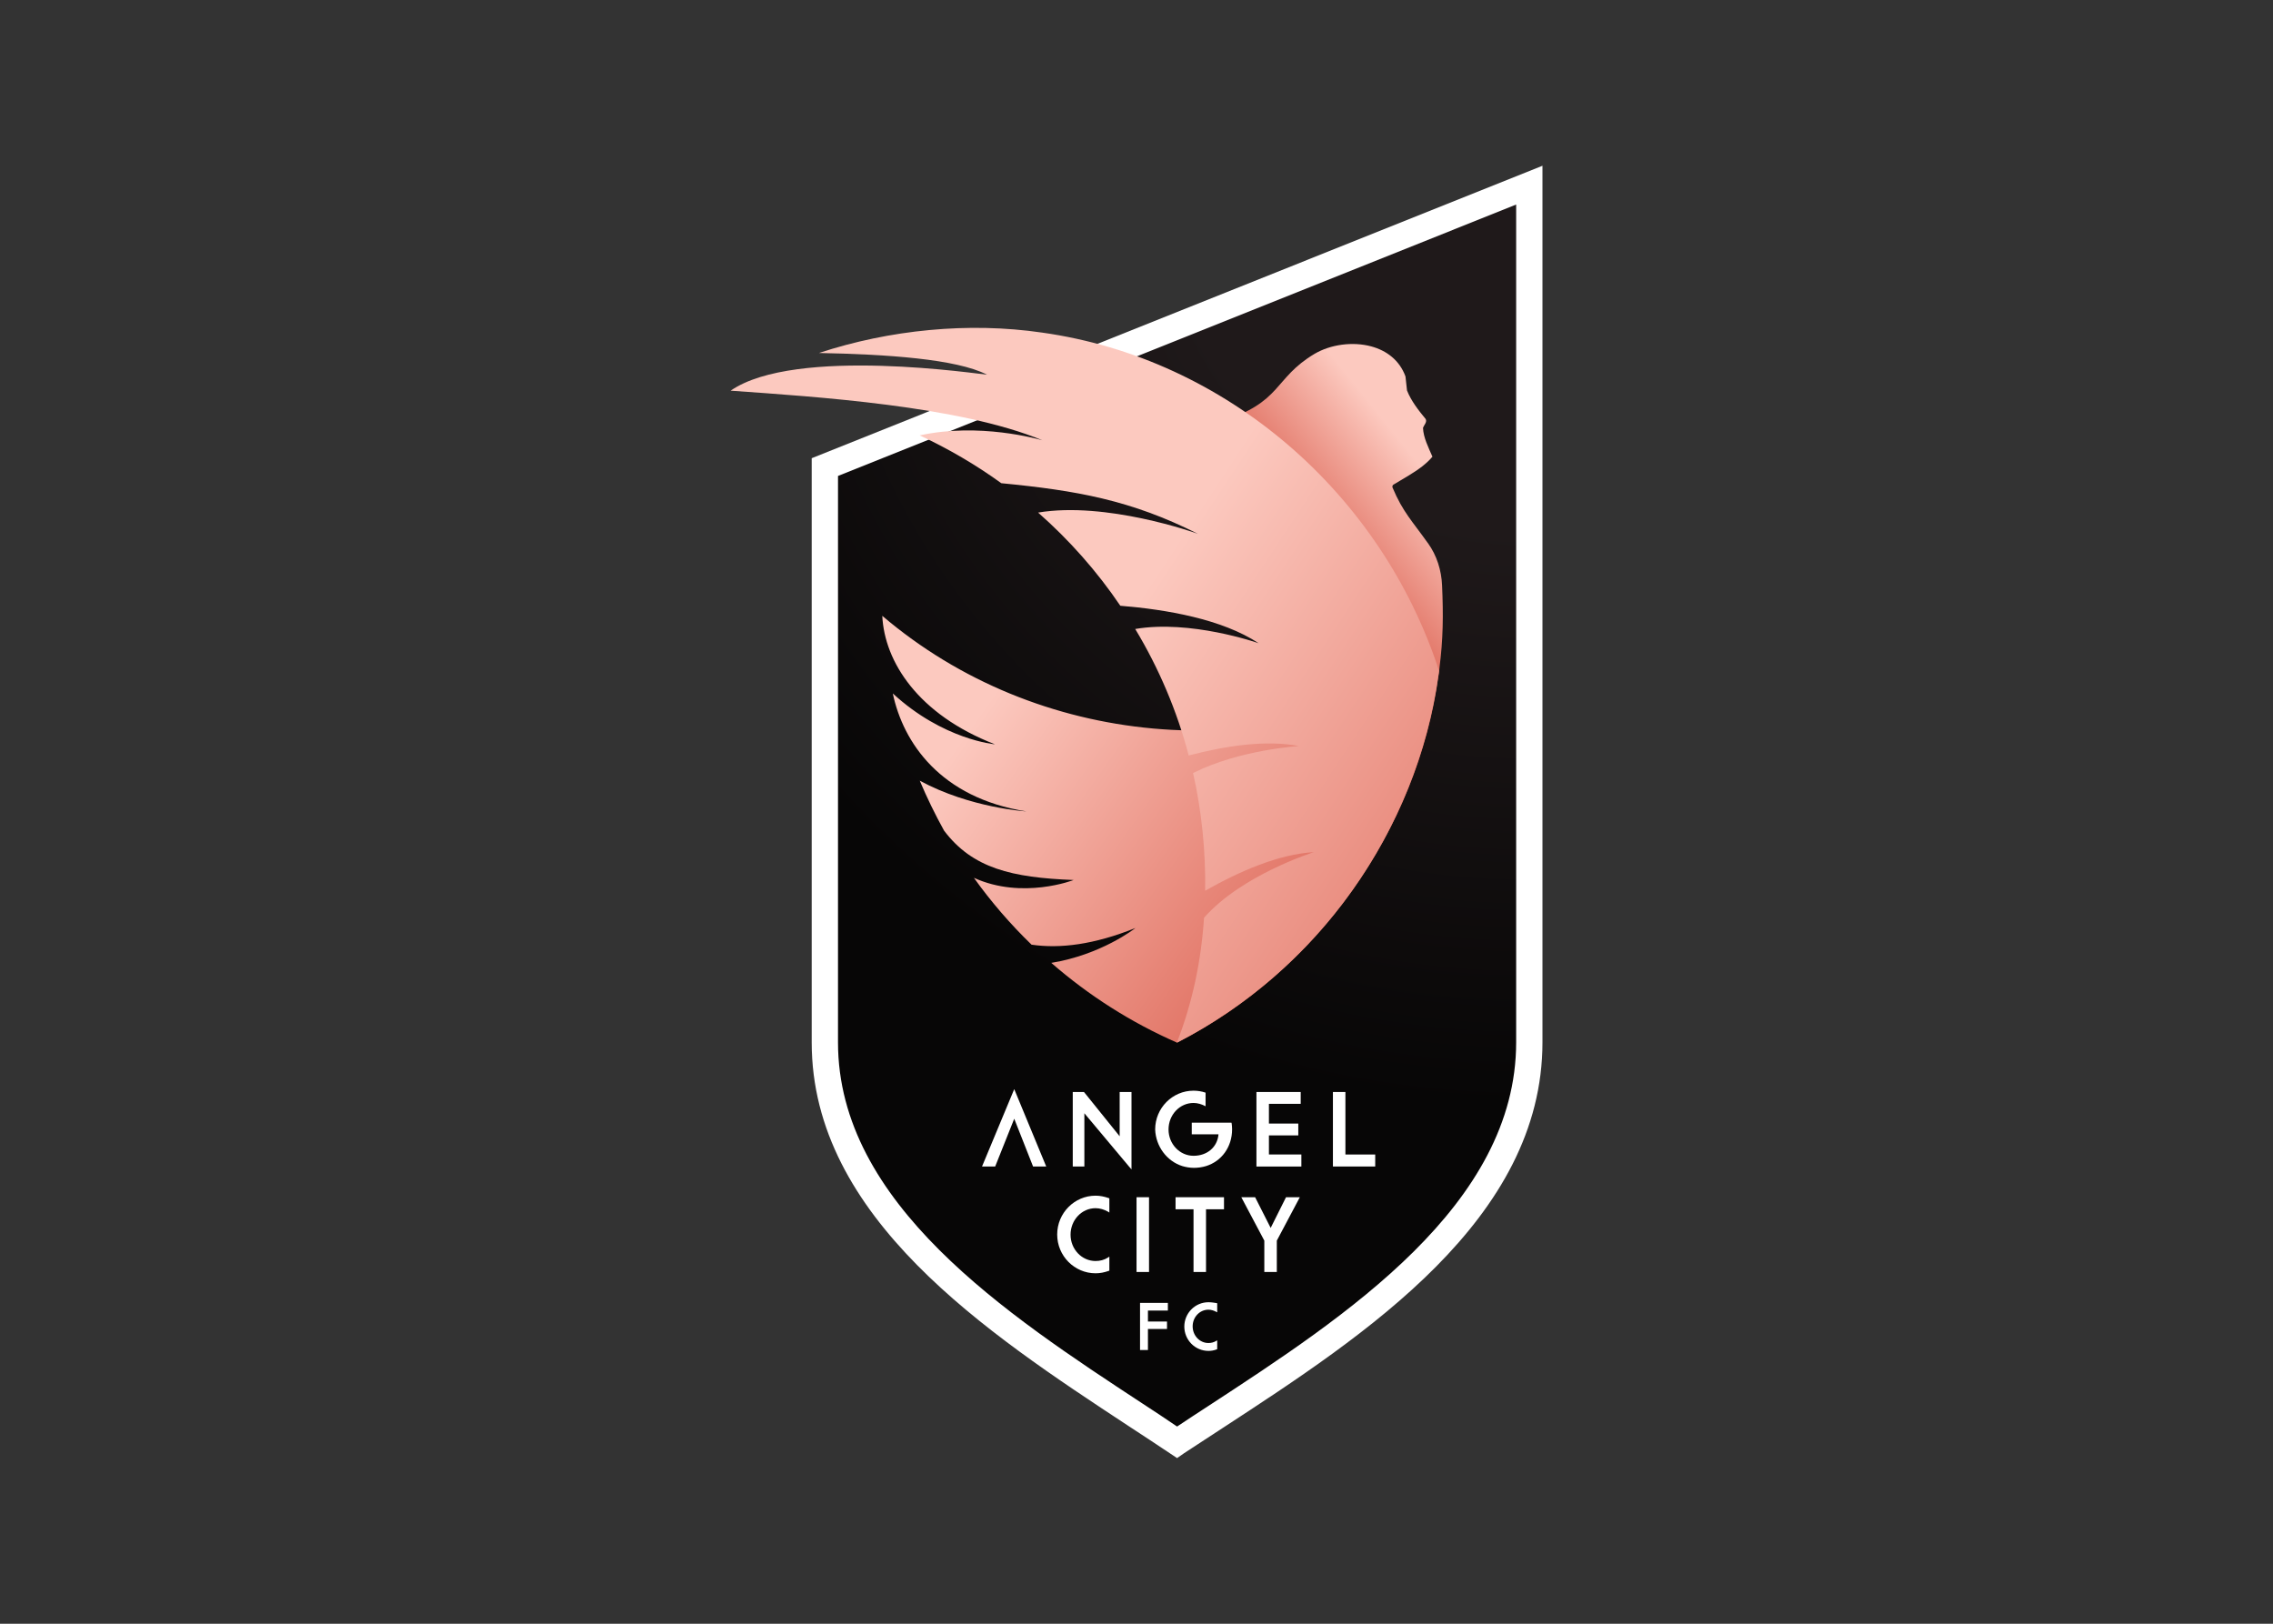 <svg clip-rule="evenodd" fill-rule="evenodd" stroke-linejoin="round" stroke-miterlimit="2" viewBox="0 0 560 400" xmlns="http://www.w3.org/2000/svg" xmlns:xlink="http://www.w3.org/1999/xlink"><rect x="0" y="0" width="560" height="400" fill="#333333" stroke="none"/><radialGradient id="a" cx="0" cy="0" gradientTransform="matrix(112.399 0 0 112.409 95.701 1.274)" gradientUnits="userSpaceOnUse" r="1"><stop offset="0" stop-color="#1f191a"/><stop offset=".38" stop-color="#1f191a"/><stop offset="1" stop-color="#070606"/></radialGradient><linearGradient id="b" gradientTransform="matrix(24.79 -19.83 19.83 24.79 68.591 49.797)" gradientUnits="userSpaceOnUse" x1="0" x2="1" y1="0" y2="0"><stop offset="0" stop-color="#e17263"/><stop offset=".17" stop-color="#e17263"/><stop offset=".63" stop-color="#fcc9bf"/><stop offset="1" stop-color="#fcc9bf"/></linearGradient><linearGradient id="c" gradientTransform="matrix(-40.916 -28.985 28.985 -40.916 75.802 88.293)" gradientUnits="userSpaceOnUse" x1="0" x2="1" y1="0" y2="0"><stop offset="0" stop-color="#e17263"/><stop offset=".09" stop-color="#e17263"/><stop offset="1" stop-color="#fcc9bf"/></linearGradient><linearGradient id="d" gradientTransform="matrix(-51.385 -34.103 34.103 -51.385 96.213 93.147)" gradientUnits="userSpaceOnUse" x1="0" x2="1" y1="0" y2="0"><stop offset="0" stop-color="#e17263"/><stop offset="1" stop-color="#fcc9bf"/></linearGradient><g fill-rule="nonzero" transform="matrix(2.041 0 0 2.041 180 40.834)"><path d="m11.377 105.815c0 22.385 25.082 36.568 42.518 48.263 17.409-11.563 42.518-25.825 42.518-48.29v-103.46l-85.036 34.028z" fill="url(#a)"/><path d="m53.895 155.983-.873-.582c-1.614-1.085-3.281-2.17-5.054-3.334-17.012-11.192-38.178-25.111-38.178-46.252v-70.517l88.21-35.298v105.788c0 21.38-21.378 35.325-38.575 46.544-1.614 1.058-3.149 2.064-4.657 3.043zm-40.931-118.542v68.374c0 19.448 20.373 32.837 36.751 43.58 1.455.952 2.831 1.852 4.18 2.778 1.217-.82 2.487-1.64 3.783-2.487 16.537-10.796 37.147-24.238 37.147-43.898v-101.105z" fill="#fff"/><path d="m85.882 50.645c-.079-1.826-.635-3.598-1.693-5.08 0 0 0-.027-.027-.027-1.852-2.619-3.016-3.731-4.259-6.694-.053-.132 0-.318.132-.371 1.138-.688 2.408-1.376 3.492-2.222.424-.344.847-.715 1.191-1.138-.476-1.111-1.085-2.276-1.138-3.466.106-.344.529-.715.318-1.085-.873-1.059-1.746-2.17-2.249-3.44-.079-.635-.159-1.535-.185-1.694-.715-1.958-2.276-3.122-4.128-3.625-2.249-.608-4.921-.238-6.852.9-5.001 2.99-3.837 5.821-11.324 8.176 11.853 7.33 21.113 18.814 25.637 32.388.291-.926.556-1.853.768-2.646.449-3.467.476-6.377.317-9.976z" fill="url(#b)"/><path d="m85.565 60.621c-.026.291-.053.582-.106.873-2.566 18.76-14.71 35.748-31.564 44.347-5.556-2.434-10.663-5.689-15.187-9.631 6.006-.979 10.028-4.102 10.16-4.208-5.001 2.011-9.128 2.514-12.541 2.011-2.567-2.487-4.895-5.186-6.959-8.07 5.874 2.672 12.039.265 12.039.265-7.461-.291-12.197-1.403-15.637-5.954-1.085-1.958-2.064-3.969-2.937-6.033 6.112 3.308 12.859 3.705 12.859 3.705-10.372-1.641-14.869-8.309-16.113-14.236 6.085 5.61 12.329 6.139 12.329 6.139-9.286-3.599-13.334-9.976-13.599-15.506 0 0 0 .027 0 0 18.706 15.929 46.01 18.231 67.256 6.298z" fill="url(#c)"/><path d="m85.512 60.938c-.053.371 0 .212-.08.582-1.878 13.416-8.572 26.037-18.52 35.192-3.889 3.599-8.361 6.721-13.044 9.129 1.879-4.816 2.937-9.869 3.281-15.082 4.604-5.213 13.255-7.912 13.255-7.912-4.233.238-8.969 2.302-13.123 4.657.08-4.736-.423-9.658-1.455-14.209 5.636-2.831 12.779-3.254 12.779-3.254-3.995-.768-8.863-.027-13.308 1.137-1.402-5.371-3.625-10.584-6.456-15.267 6.641-1.138 14.684 1.64 14.896 1.72-4.392-2.911-11.139-4.075-16.695-4.525-2.831-4.181-6.165-7.938-9.922-11.246 8.176-1.376 18.971 2.435 19.288 2.567-8.069-4.075-14.684-5.239-23.733-6.112-3.069-2.223-6.376-4.155-9.842-5.769 7.17-1.587 14.287.45 14.79.582-10.08-4.154-27.199-5.239-37.623-5.98 7.832-5.424 30.4-1.931 30.956-1.931-3.704-1.905-12.144-2.461-20.293-2.62 8.519-2.805 18.07-3.757 26.934-2.461 22.251 3.123 40.93 19.396 47.915 40.802z" fill="url(#d)"/><g fill="#fff"><path d="m31.935 120.791h-1.588l3.89-9.34 3.862 9.34h-1.587l-2.275-5.768z"/><path d="m42.703 114.361 5.345 6.377.344.397v-9.34h-1.429v5.345l-4.286-5.319-.053-.026h-1.323v8.996h1.402z"/><path d="m54.53 120.738c.45.133.926.212 1.402.212.503 0 1.006-.079 1.455-.212 1.879-.582 3.149-2.302 3.149-4.445 0-.265-.027-.503-.053-.714l-.027-.08h-4.789v1.403h3.228c-.132 1.534-1.349 2.593-3.016 2.593s-3.016-1.429-3.016-3.176c0-1.772 1.349-3.201 3.016-3.201.503 0 1.006.159 1.455.397v-1.641c-.476-.159-.952-.238-1.455-.238-2.54 0-4.63 2.09-4.63 4.683.079 2.064 1.429 3.837 3.281 4.419z"/><path d="m68.897 120.791v-1.455h-3.916v-2.302h3.545v-1.429h-3.545v-2.381h3.836v-1.429h-5.344v8.996z"/><path d="m77.812 119.336h-3.598v-7.541h-1.508v8.996h5.106z"/><path d="m44.053 133.677c.555 0 1.058-.106 1.587-.291l.079-.026v-1.694l-.158.106c-.45.291-.953.423-1.508.423-1.667 0-3.017-1.428-3.017-3.175 0-1.773 1.35-3.201 3.017-3.201.529 0 1.031.158 1.508.423l.158.106v-1.72l-.079-.027c-.529-.185-1.058-.291-1.587-.291-2.54 0-4.631 2.091-4.631 4.684s2.091 4.683 4.631 4.683z"/><path d="m49 124.496h1.508v9.023h-1.508z"/><path d="m55.879 133.519h1.508v-7.568h2.17v-1.455h-5.847v1.455h2.169z"/><path d="m67.044 124.496-1.852 3.704-1.878-3.704h-1.667l2.778 5.239v3.784h1.508v-3.784l2.778-5.239z"/><path d="m49.423 142.938h.953v-2.54h2.302v-.899h-2.302v-1.323h2.407v-.926h-3.36z"/><path d="m57.678 137.17c-1.613 0-2.91 1.323-2.91 2.937s1.297 2.937 2.91 2.937c.344 0 .662-.053 1.006-.185l.053-.026v-1.059l-.106.053c-.291.185-.609.265-.953.265-1.058 0-1.904-.9-1.904-2.011 0-1.112.846-2.011 1.904-2.011.344 0 .662.106.953.264l.106.053v-1.085l-.053-.026c-.344-.053-.662-.106-1.006-.106z"/></g></g></svg>